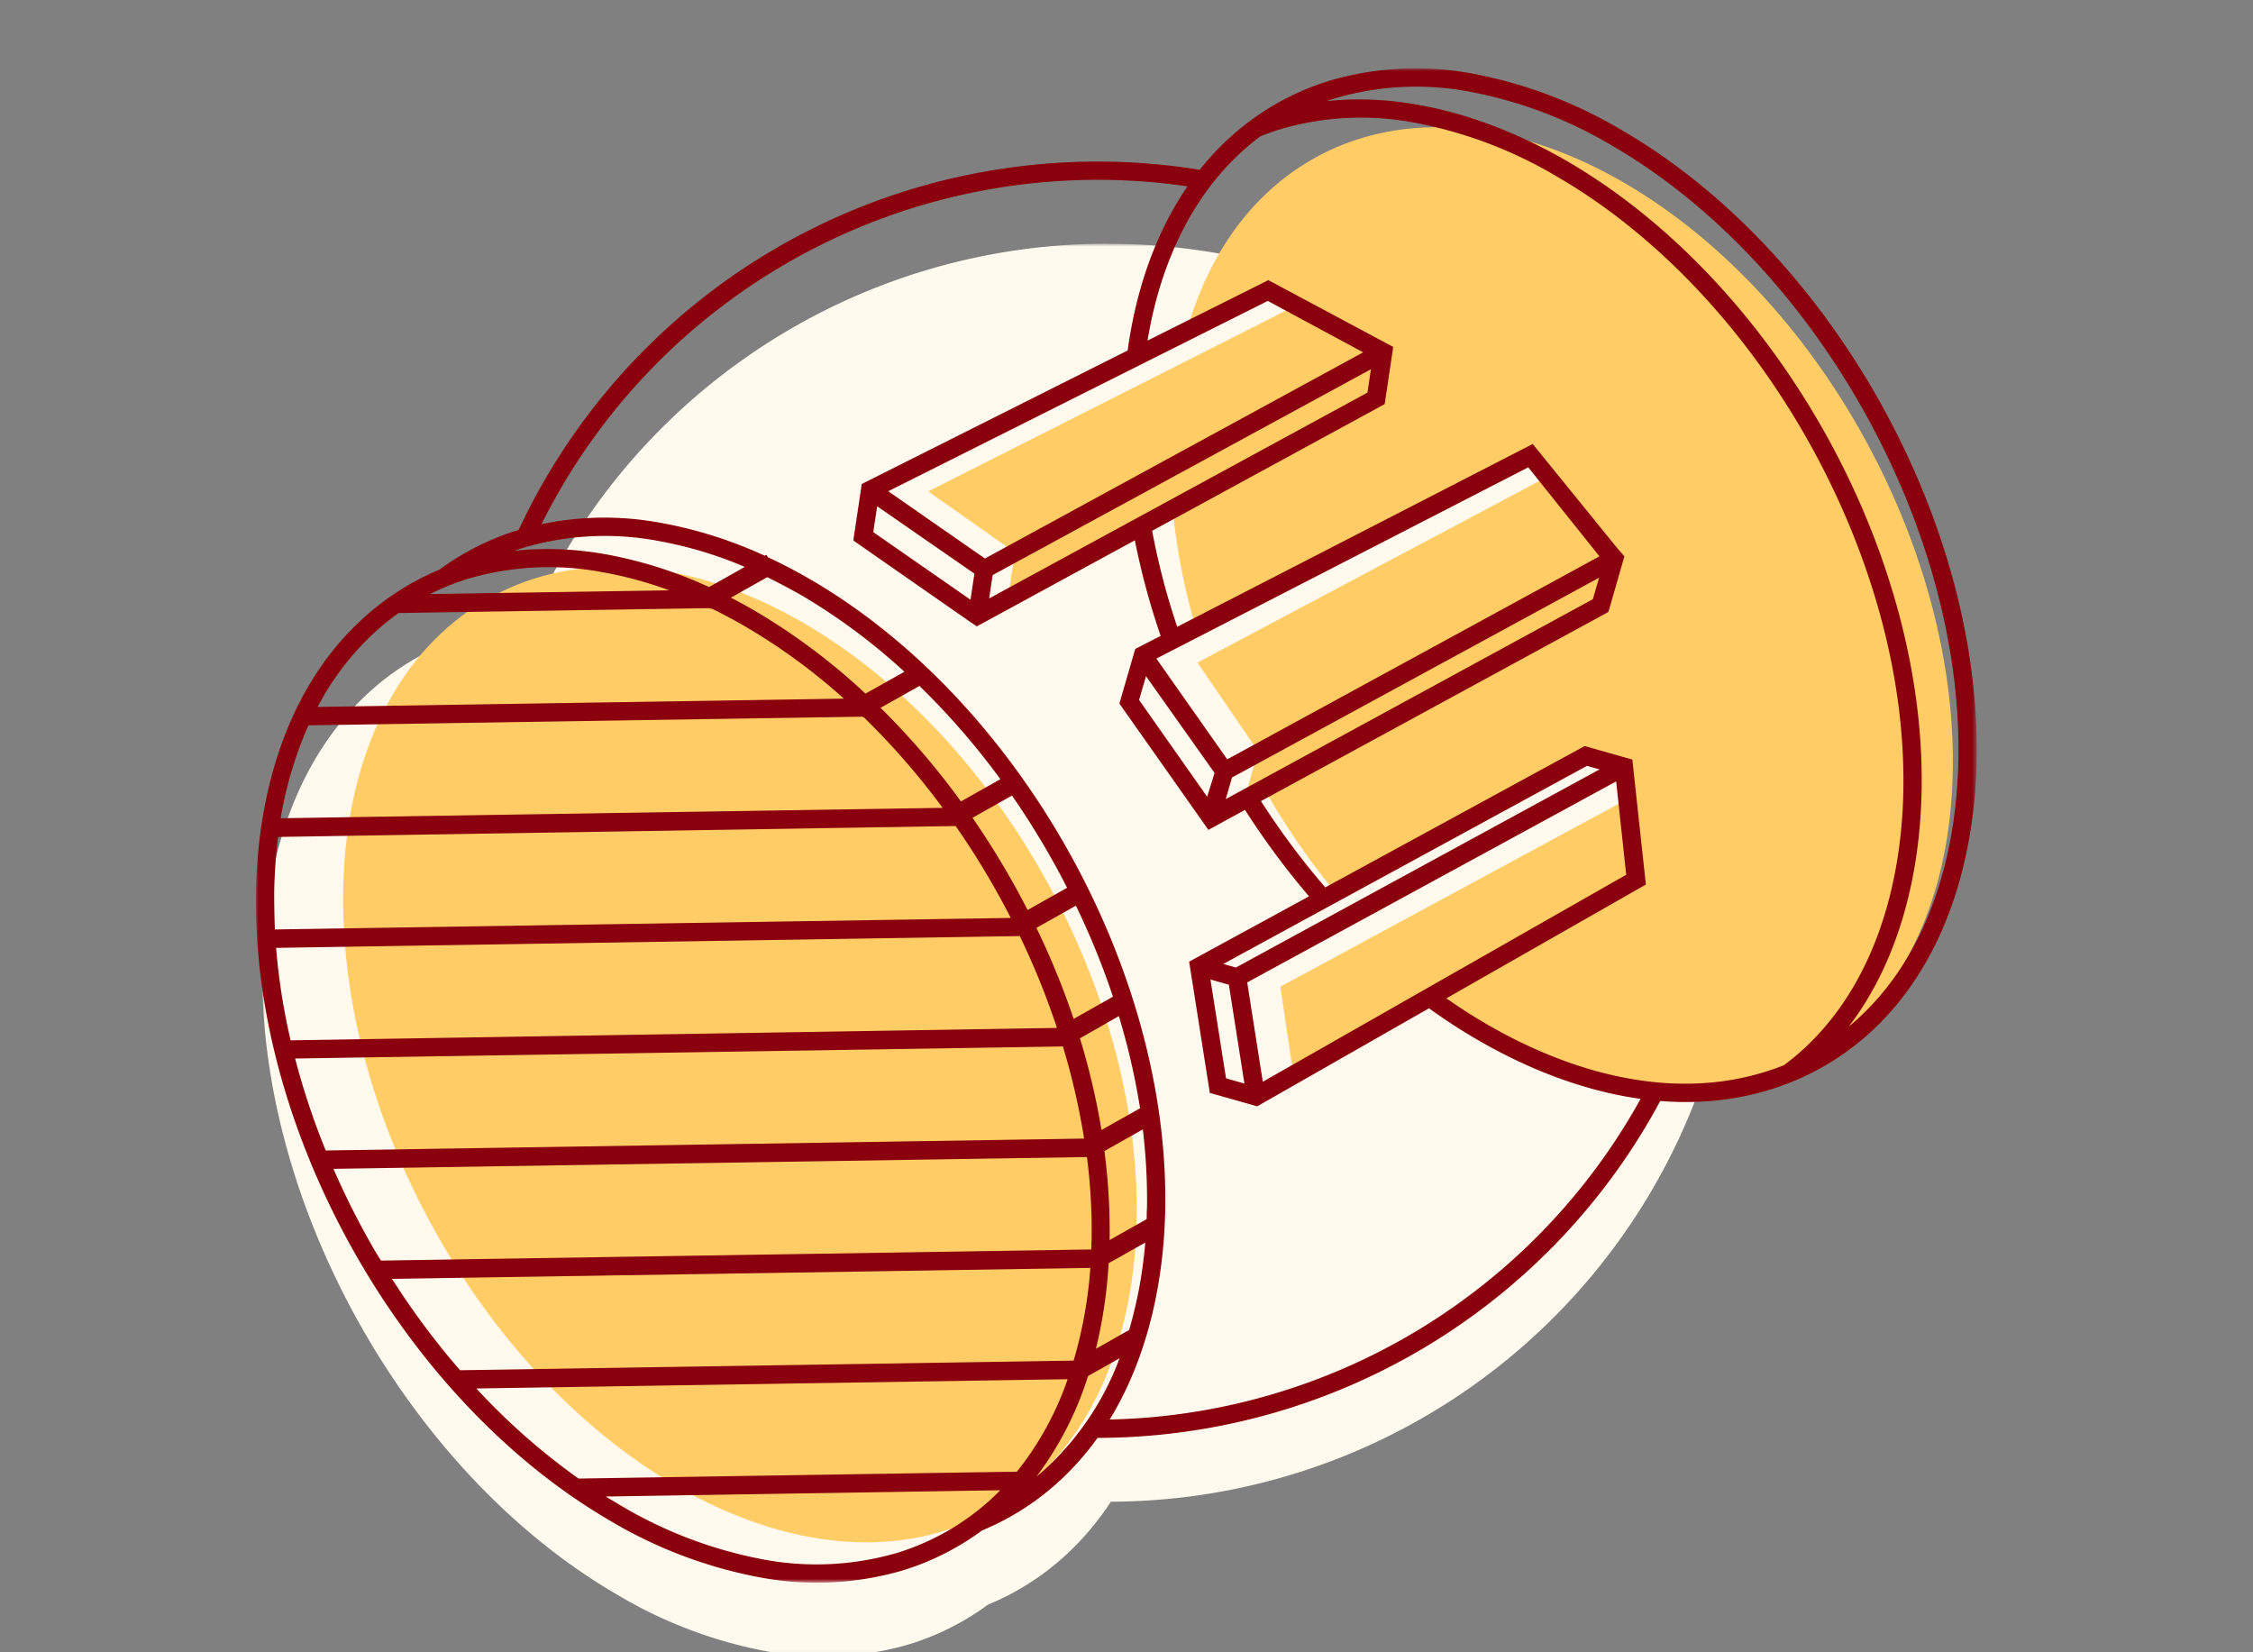 <svg id="Layer_1" data-name="Layer 1" xmlns="http://www.w3.org/2000/svg" xmlns:xlink="http://www.w3.org/1999/xlink" viewBox="0 0 405 297"><rect x="0" y="0" width="405" height="297" fill="#808080" stroke="none"/><defs><style>.cls-1{fill:#fff;}.cls-2{mask:url(#mask);}.cls-3{fill:#fffaed;}.cls-4{fill:#8a000d;}.cls-5{fill:#fc6;}.cls-6{mask:url(#mask-2-2);}</style><mask id="mask" x="47.13" y="43.83" width="265.02" height="253.92" maskUnits="userSpaceOnUse"><g id="mask-2"><polygon id="path-1" class="cls-1" points="47.13 43.83 312.15 43.83 312.15 297.75 47.13 297.75 47.13 43.83"/></g></mask><mask id="mask-2-2" x="46" y="12.3" width="309.35" height="272.17" maskUnits="userSpaceOnUse"><g id="mask-4"><polygon id="path-3" class="cls-1" points="46 12.3 355.35 12.3 355.35 284.48 46 284.48 46 12.3"/></g></mask></defs><title>step5</title><g id="Page-5"><g id="Mainframe"><g id="Production-Cycle"><g id="icon"><g id="step5"><g id="Group-3"><g class="cls-2"><path id="Fill-1" class="cls-3" d="M199,43.83a113.05,113.05,0,0,1,.69,226.1,50.36,50.36,0,0,1-8.49,9.94,47.28,47.28,0,0,1-8.42,6.05,45.55,45.55,0,0,1-5.17,2.5,43.93,43.93,0,0,1-4.84,3.13,46.67,46.67,0,0,1-9.54,4.07,55.07,55.07,0,0,1-25.49,1.19,81.9,81.9,0,0,1-26.61-10.06c-19.47-11.26-35.41-29.13-46.38-48.59s-18-42.34-17.58-64.81c.35-17.9,5.69-36.78,19.4-49.11a47,47,0,0,1,13.61-8.57A46.11,46.11,0,0,1,85,112.55a47,47,0,0,1,9.55-4.06c.82-.25,1.65-.48,2.48-.68a113.18,113.18,0,0,1,102-64"/></g></g><path id="Fill-4" class="cls-4" d="M179.88,30.37a114.74,114.74,0,0,1,37.89.51l-2.24,2.94A111.7,111.7,0,0,0,96.32,96.33l-4,.93A114.72,114.72,0,0,1,179.88,30.37Zm119.53,165.7A115,115,0,0,1,195,258.44l2.23-3.26a111.77,111.77,0,0,0,98.88-59.87Z"/><path id="Fill-6" class="cls-5" d="M88.49,107.2c30.77-16.61,75.66,6.79,100.25,52.27s19.57,95.81-11.21,112.42-75.66-6.79-100.25-52.27S57.71,123.81,88.49,107.2"/><polygon id="Fill-8" class="cls-5" points="166.86 88.33 182.12 99.07 248.91 63.08 232.69 55.07 166.86 88.33"/><polygon id="Fill-10" class="cls-5" points="182.42 99.31 181.25 107.17 217.89 88.09 216.61 81.01 182.42 99.31"/><path id="Fill-12" class="cls-5" d="M236.78,28.15c30.36-16.39,74.63,6.69,98.88,51.55s19.3,94.49-11.05,110.88c-19.39,10.46-44.45,4.83-66.34-12.29l36.11-20L292,137.62l-6.38-1.68L240,160.35a132.66,132.66,0,0,1-12.71-18.48L289.13,110l1.32-9.4L275.09,81.74,214.93,112.8c-4.79-16.51-5.79-32.69-3.19-46.67L231.85,55.5l-4.65-3-14,7.45c3.91-14.12,11.86-25.47,23.62-31.81"/><polygon id="Fill-14" class="cls-5" points="215.26 119.1 226.14 135.03 223.59 144.17 287.89 108.79 290.45 100.55 278.27 85.64 215.26 119.1"/><polygon id="Fill-16" class="cls-5" points="294.38 158.32 292.7 143.55 230.16 177.36 232.55 193.44 294.38 158.32"/><g id="Group-20"><g class="cls-6"><path id="Fill-18" class="cls-4" d="M204,97.12,175.6,112.59l-1.48-1L153.39,97.15,154.91,87l47.8-24c2.45-18,10.63-35.29,27-44.51a47,47,0,0,1,9.55-4.06,55,55,0,0,1,25.48-1.19A82.16,82.16,0,0,1,291.37,23.3c19.47,11.26,35.4,29.14,46.37,48.6s18,42.33,17.59,64.8c-.36,17.91-5.7,36.79-19.4,49.12a47.29,47.29,0,0,1-18,10.12c-21.14,6.37-43.84-2.27-61.05-14.7L226,198.86l-8.52-2.41-3.72-23.59,21.55-11.74a141.81,141.81,0,0,1-11.51-15.54l-6.58,3.59-1.2-1.71-14.8-21,2.85-9.81,4.57-2.35A131.61,131.61,0,0,1,204,97.12Zm128.31,87.43q.65-.53,1.26-1.08c13.19-11.75,18.19-30,18.47-47.08.36-21.78-6.56-44-17.2-62.87s-26.07-36.28-44.91-47.26a78.58,78.58,0,0,0-25.59-9.75,51.6,51.6,0,0,0-24.29,1.15c-.53.16-1.06.33-1.58.52,15.14-1.64,30.61,3.41,43.6,11,19.2,11.28,34.91,29,45.77,48.24s17.94,42.07,17.59,64.42C345.2,156.85,341.5,172.54,332.32,184.55Zm-11.58,6.89c1-.76,2-1.56,2.95-2.4,13.19-11.75,18.19-30,18.47-47.08.36-21.79-6.56-44-17.2-62.87s-26.07-36.28-44.91-47.26a78.58,78.58,0,0,0-25.59-9.75,51.55,51.55,0,0,0-24.28,1.15c-1.23.37-2.43.8-3.61,1.28-11.66,8.71-17.93,22.39-20.28,36.71L228,50.36l22.45,12-.27,1.77-1.27,8.51-41.8,22.77a125.48,125.48,0,0,0,4.51,17.26l63.9-32.86,15.25,18.78L292,100,289.13,110l-62.46,34a138.76,138.76,0,0,0,11.56,15.51l46.64-25.41,8.56,2.43.21,1.95L295.86,159,260,179.45c16.21,11.38,37.44,19.3,57.12,13.27C318.37,192.34,319.56,191.92,320.74,191.44ZM175.16,103.11,157.68,91l-.7,4.65,17.48,12.15Zm70.66-32.54.62-4.2-68,37-.63,4.2ZM227.9,54.09,159.67,88.3l17.38,12.09,68-37.06Zm-7,122.91-3.31-.94,2.8,17.77,3.31.94Zm64.38-39.34L219.9,173.27l2.27.64,65.37-35.61Zm7.05,19.58-1.81-16.78-66.32,36.13L227,194.45Zm-74-18.3L206,121.54l-1.24,4.28L217,143.22Zm68-31.23,1.13-3.87-66,35.92-1.12,3.88ZM274.72,84l-66.85,34.38,12.74,18.11L287.52,100ZM176.46,275.15a45.35,45.35,0,0,1-4.84,3.12,46.67,46.67,0,0,1-9.54,4.07,55.07,55.07,0,0,1-25.49,1.19,82.1,82.1,0,0,1-26.61-10c-19.47-11.27-35.41-29.14-46.38-48.6s-18-42.33-17.58-64.8c.35-17.91,5.69-36.79,19.4-49.12A47.61,47.61,0,0,1,79,102.39a44.46,44.46,0,0,1,4.82-3.11,46.52,46.52,0,0,1,9.55-4.07A55,55,0,0,1,118.88,94a77.45,77.45,0,0,1,18.58,5.89l.32-.17.25.44c2.55,1.18,5.05,2.49,7.47,3.89,19.47,11.27,35.4,29.14,46.37,48.6s18,42.33,17.59,64.8c-.36,17.91-5.7,36.79-19.41,49.12a47.17,47.17,0,0,1-13.59,8.56Zm24.79-31-5.66,3.19a60.09,60.09,0,0,1-9.29,18.1c.48-.4.95-.8,1.41-1.21A51.3,51.3,0,0,0,201.25,244.16Zm1.73-5.09a79.22,79.22,0,0,0,2.89-15.7l-6.58,3.7A85.55,85.55,0,0,1,197,242.45ZM92.4,99a59.19,59.19,0,0,1,16.48.63,77.73,77.73,0,0,1,18.58,5.89l6.43-3.62a72.48,72.48,0,0,0-15.4-4.64A51.72,51.72,0,0,0,94.2,98.43C93.59,98.61,93,98.81,92.4,99Zm45.54,4.74-6.56,3.69q2.09,1.08,4.12,2.25a112.82,112.82,0,0,1,20.08,15l7-3.93A109.1,109.1,0,0,0,144.07,107C142.07,105.87,140,104.77,137.94,103.76Zm27.35,19.55-7,3.94a135.24,135.24,0,0,1,14.45,16.83l7.09-4A131.79,131.79,0,0,0,165.29,123.31ZM181.92,143l-7.1,4q3.8,5.5,7.05,11.28c1,1.74,1.93,3.5,2.85,5.3l7.1-4q-1.37-2.7-2.84-5.3Q185.74,148.54,181.92,143Zm11.5,19.79-7.11,4A141.14,141.14,0,0,1,193,183.15l7.07-4A140.18,140.18,0,0,0,193.42,162.81Zm7.71,19.85-7,4A126.93,126.93,0,0,1,198,203.12l6.94-3.91A124.21,124.21,0,0,0,201.13,182.66Zm4.3,20.37-6.9,3.89a109.26,109.26,0,0,1,.93,16l6.67-3.76c0-.65,0-1.3.05-2A103,103,0,0,0,205.43,203ZM108.9,269c.83.51,1.67,1,2.51,1.51A78.61,78.61,0,0,0,137,280.27a51.72,51.72,0,0,0,24.29-1.15,44.33,44.33,0,0,0,16.43-9.25c.72-.64,1.41-1.3,2.08-2ZM104,265.77l78.8-1.24a55.23,55.23,0,0,0,9.12-16.62L85.63,249.58A118.12,118.12,0,0,0,104,265.77Zm86-81a138,138,0,0,0-6.68-16.51L49.63,170.38A114.11,114.11,0,0,0,52.24,187Zm-62.08-75.41-.17.09-.08-.14-56,.88a44.29,44.29,0,0,0-3.89,3.09A49.07,49.07,0,0,0,57.1,127.07l94.6-1.49a108.46,108.46,0,0,0-17.64-12.92C132.07,111.5,130,110.4,127.94,109.39Zm27.35,19.55-.1.05-.08-.14-99.64,1.56a69.88,69.88,0,0,0-5,16.7l119-1.87A132.32,132.32,0,0,0,155.29,128.94Zm16.62,19.71,0,0-.09-.14L50,150.44a90.28,90.28,0,0,0-.71,9.94q0,3.35.12,6.69L181.7,165q-1.3-2.56-2.72-5.06C176.82,156.1,174.46,152.32,171.91,148.65Zm-51.6-42.51a69.75,69.75,0,0,0-11.83-3.23,51.72,51.72,0,0,0-24.29,1.15,44.24,44.24,0,0,0-6.86,2.75ZM70.47,229.88A138.22,138.22,0,0,0,82.7,246.3L193,244.57A78.87,78.87,0,0,0,196,227.91ZM59.94,210.1a143.76,143.76,0,0,0,6.55,13.15c.63,1.12,1.28,2.23,2,3.34l127.69-2c0-.6,0-1.2.05-1.79a103.66,103.66,0,0,0-.84-14.82Zm-6.89-19.83a132.89,132.89,0,0,0,5.5,16.53l136.33-2.14a124.81,124.81,0,0,0-3.81-16.56Z"/></g></g></g></g></g></g></g></svg>